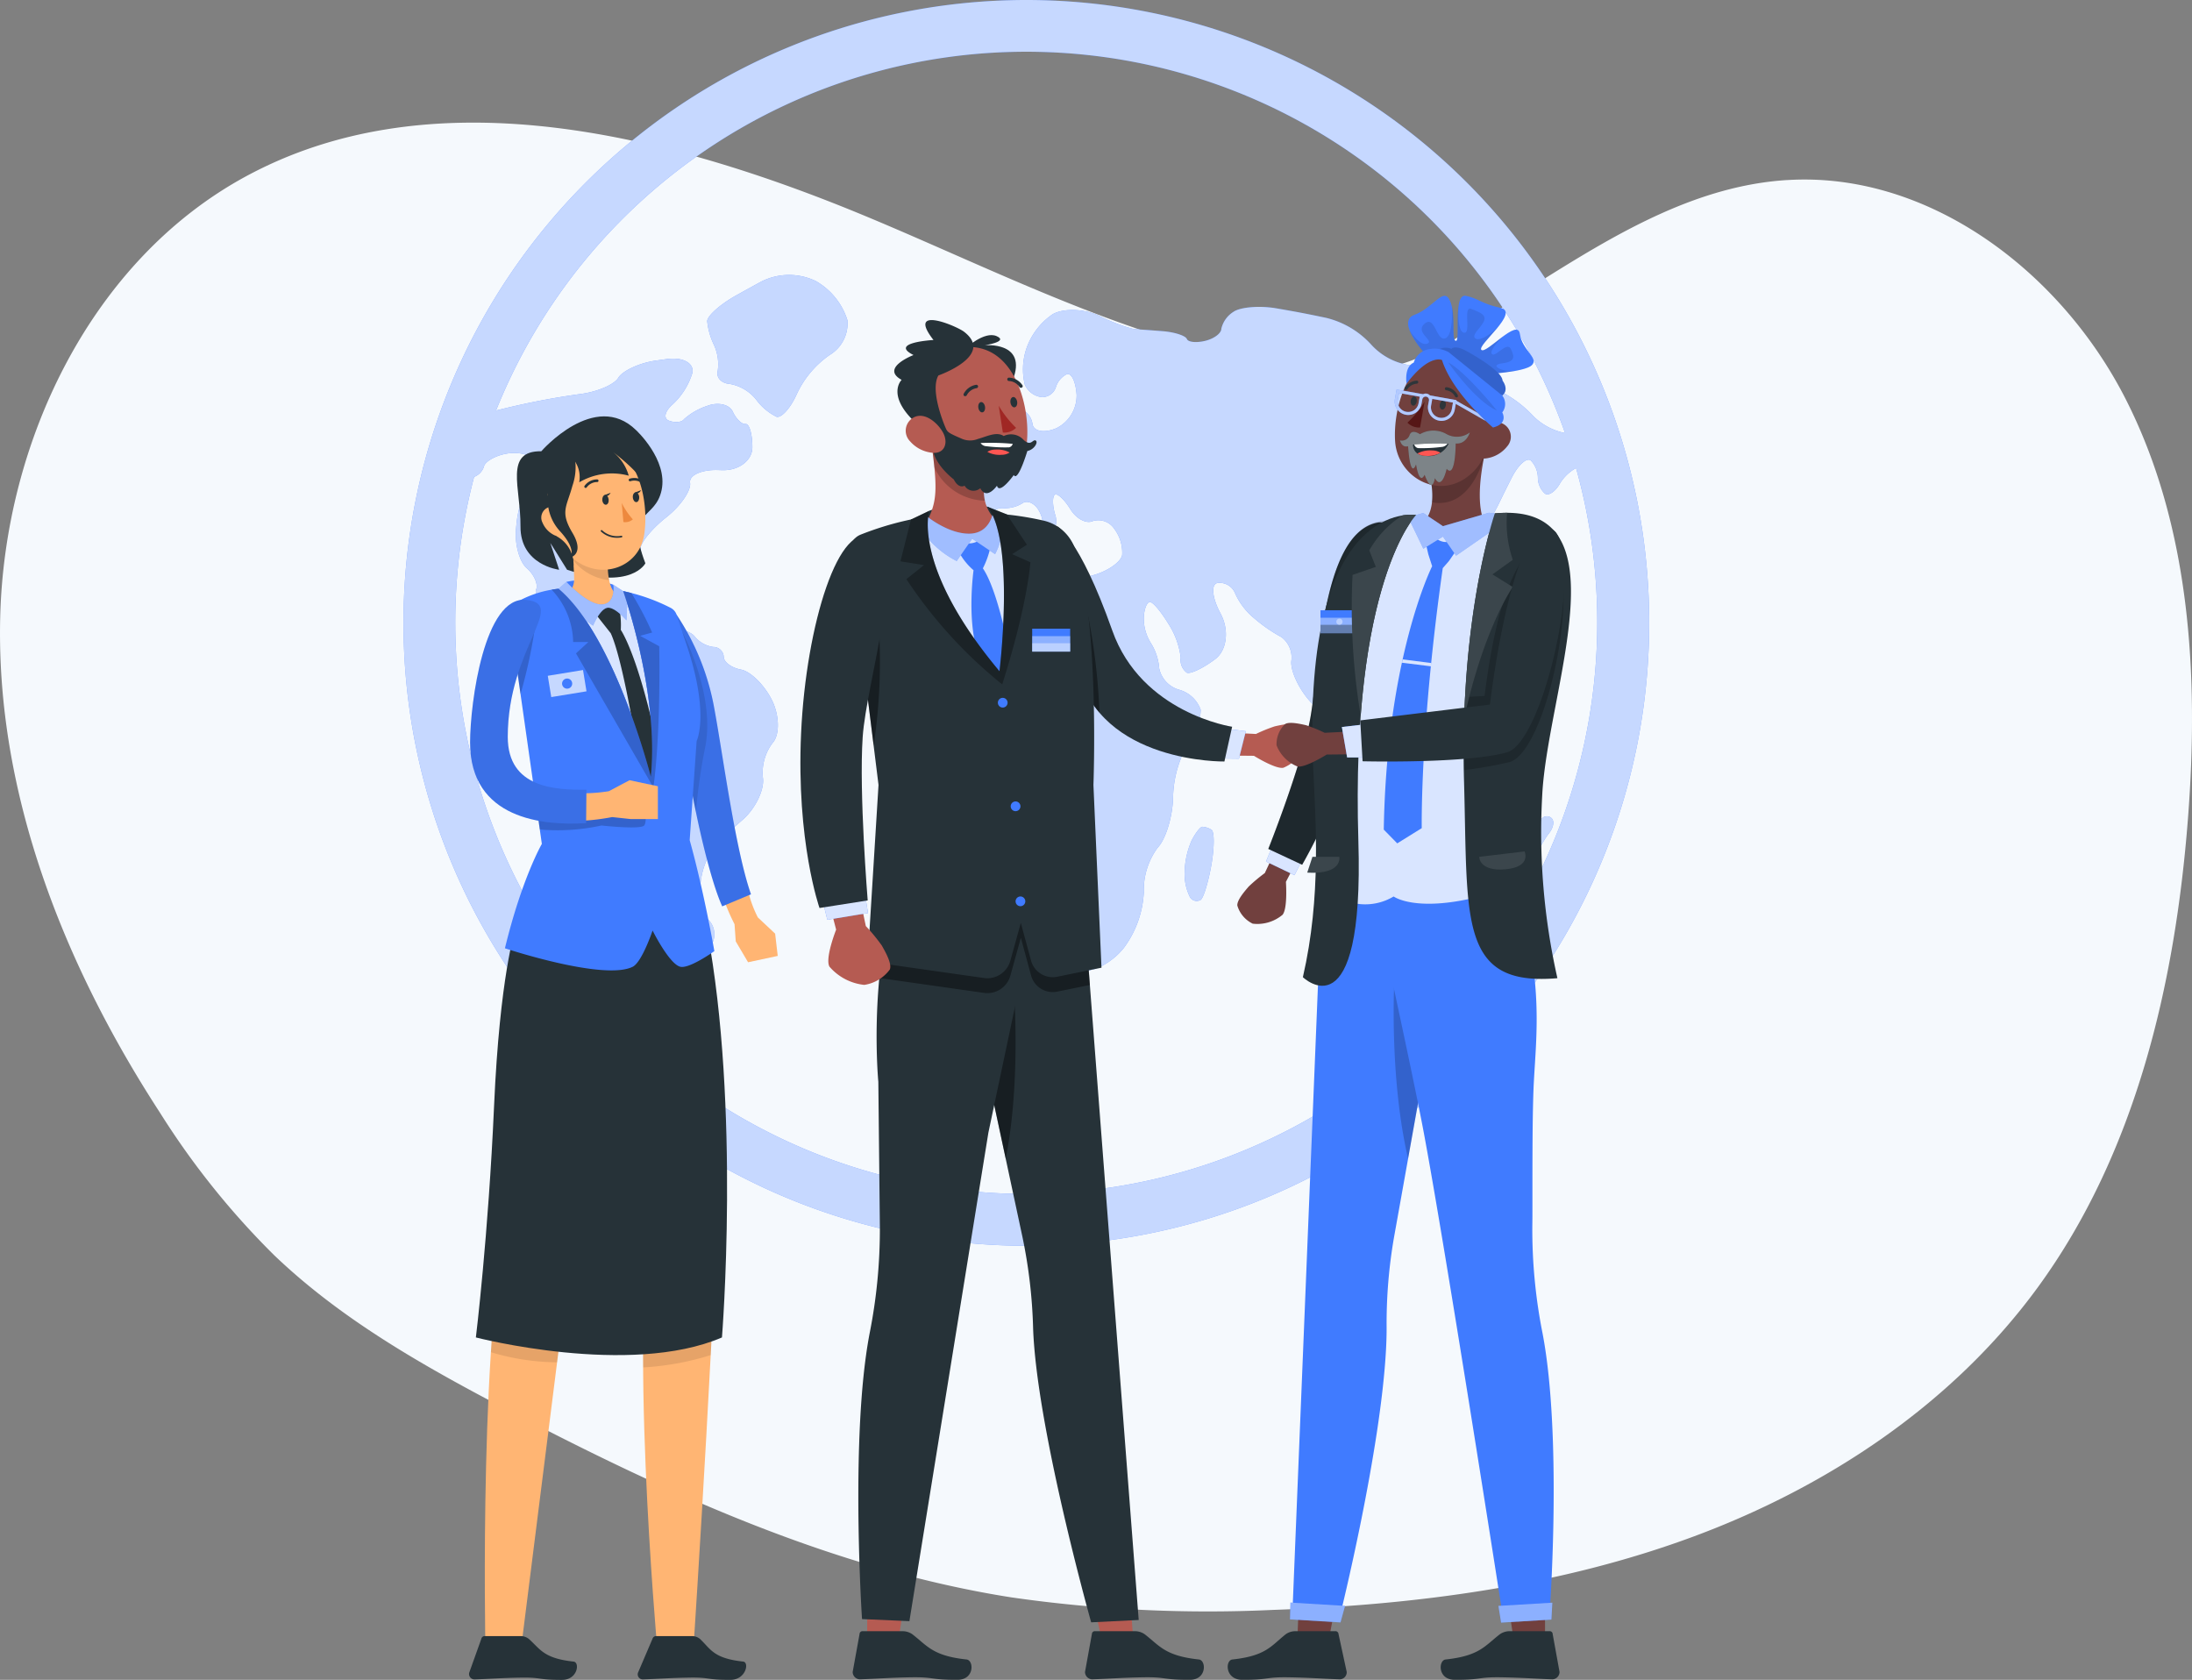 <svg xmlns="http://www.w3.org/2000/svg" width="265" height="203.073" viewBox="0 0 265 203.073">
  <rect x="0" y="0" width="265" height="203.073" fill="#808080" stroke="none"/>
  <g id="Grupo_1026791" data-name="Grupo 1026791" transform="translate(-390 -5403.503)">
    <g id="Grupo_1026790" data-name="Grupo 1026790" transform="translate(-575 1840.308)">
      <path id="Trazado_717261" data-name="Trazado 717261" d="M256.045,6.946c17.063-1.074,33.043,10.991,40.907,26.4s8.9,33.5,7.566,50.8c-1.55,20.065-6.345,40.492-18.157,56.663-10.291,14.089-25.385,24.1-41.614,30.118s-33.608,8.274-50.873,8.872a166.69,166.69,0,0,1-31.625-1.521c-21.419-3.372-41.515-12.526-60.782-22.6-10.065-5.265-20.115-10.9-28.347-18.793a96.232,96.232,0,0,1-13.794-17.23c-11.581-17.819-19.837-38.59-19.291-59.935S51.148,16.6,69.69,6.522c21.6-11.73,48.245-5.764,71.087,3.216,19.757,7.77,41.525,20.277,63.269,20.272,8.746,0,15.636-6.734,22.927-11.3,8.925-5.58,18.367-11.1,29.077-11.768Z" transform="translate(924.992 3578.02)" fill="#f5f9fd"/>
    </g>
    <g id="Grupo_1027144" data-name="Grupo 1027144" transform="translate(338.711 5315.457)">
      <g id="Graphic" transform="translate(100.069 88.046)">
        <g id="Grupo_1027099" data-name="Grupo 1027099" transform="translate(0)">
          <g id="Grupo_1027097" data-name="Grupo 1027097">
            <path id="Trazado_725100" data-name="Trazado 725100" d="M204.708,88.046a75.3,75.3,0,1,0,75.3,75.3A75.3,75.3,0,0,0,204.708,88.046Zm0,144.338a69.085,69.085,0,0,1-66.76-86.688,1.993,1.993,0,0,0,1.19-1.247c.092-.551,1.229-1.249,2.538-1.525s2.736-.039,3.161.52a4.1,4.1,0,0,1,.6,2.542,2.136,2.136,0,0,1-1.116,1.775c-.518.147-1.085,1.818-1.259,3.695-.019.206-.029.309-.048.515-.175,1.874.411,3.994,1.307,4.77s1.4,1.969,1.116,2.6.875,1.447,2.591,1.857,3.136.982,3.136,1.237.551.629,1.227.837a2.246,2.246,0,0,1,1.407,1.713c.1.733.573,1.091,1.058.787a1.163,1.163,0,0,1,1.416.037,2.083,2.083,0,0,1,.177,1.754,1.961,1.961,0,0,1-1.063,1.305c-.389.086-.707.885-.707,1.78a6.247,6.247,0,0,0,1.681,3.42,4.1,4.1,0,0,1,1.154,3.445,3.153,3.153,0,0,0,1.336,3.036c1.03.8,1.876,3.284,1.876,5.505v4.4c0,2.222.4,4.452.9,4.959a3.41,3.41,0,0,1,.629,2.589c-.149.914.7,2.508,1.889,3.554s2.412,1.165,2.711.255a2.487,2.487,0,0,0-.543-2.534c-.6-.48-1.044-2.451-.995-4.383a8.983,8.983,0,0,1,2.848-5.8c.912-.775,1.369-1.171,2.285-1.978,1.526-1.344,2.616-3.64,2.414-5.031a5.933,5.933,0,0,1,1.19-4.25c.857-.96.815-3.288-.091-5.128s-2.594-3.5-3.746-3.712-2.092-.911-2.092-1.55a1.254,1.254,0,0,0-1.269-1.188,3.52,3.52,0,0,1-2.26-1.289c-.546-.689-2.62-1.255-4.594-1.267l-.865-.006c-1.97-.012-3.607-.5-3.656-1.085a1.913,1.913,0,0,0-1.413-1.424,1.7,1.7,0,0,1-1.32-1.388,1.744,1.744,0,0,0-1.14-1.452,1.306,1.306,0,0,1-.525-1.824,4.908,4.908,0,0,1,2.457-2.145,2.4,2.4,0,0,1,2.649.375c.439.609,1.038,1.1,1.331,1.085s.534-.652.534-1.411,1.361-2.433,3.036-3.771l.18-.144c1.675-1.34,2.935-3.2,2.785-4.095s1.346-1.6,3.335-1.547l.565.016c1.991.059,3.631-1.172,3.631-2.772s-.37-2.863-.821-2.806-1.148-.624-1.549-1.5-1.791-1.19-3.085-.694a7.96,7.96,0,0,0-2.8,1.6c-.247.38-1.057.465-1.8.2s-.539-1.153.448-2.007a8.577,8.577,0,0,0,2.339-3.727c.3-1.194-1.085-2-3.058-1.728-.573.079-.859.12-1.429.2-1.966.291-3.96,1.249-4.446,2.064s-2.467,1.656-4.383,1.937a91.657,91.657,0,0,0-10.405,2.026,69.062,69.062,0,0,1,129.24,2.721,7.566,7.566,0,0,1-3.789-2,14.312,14.312,0,0,0-4.436-3.244c-.794-.4-1.193-.593-1.991-.986a20.663,20.663,0,0,0-6.938-1.87c-.33-.012-.5-.017-.828-.027a7.852,7.852,0,0,1-5.4-2.508,10.807,10.807,0,0,0-5.529-3.3c-2.387-.5-3.587-.729-6-1.145-2.025-.35-4.354-.149-5.166.415a3.31,3.31,0,0,0-1.477,2.047c0,.555-.874,1.208-1.943,1.468s-2.072.167-2.225-.223-1.447-.822-2.88-.939-3.026-.225-3.539-.259a21.3,21.3,0,0,1-4.2-1.618c-1.8-.847-4.323-.921-5.61-.172a8.311,8.311,0,0,0-3.181,4.176,7.89,7.89,0,0,0-.187,4.318,2.567,2.567,0,0,0,2.059,1.524,1.736,1.736,0,0,0,1.684-1.15,2.631,2.631,0,0,1,1.309-1.61c.566-.245,1.113.869,1.216,2.472a4.393,4.393,0,0,1-2.431,4.037c-1.441.624-2.746.411-2.9-.488a2.31,2.31,0,0,0-1.5-1.867c-.669-.127-1.216.613-1.216,1.639a2.781,2.781,0,0,1-1.59,2.463,4.734,4.734,0,0,0-2.245,1.894,3.406,3.406,0,0,0-.187,2.448c.257.637-.206,1.166-1.028,1.18s-1.327,1.12-1.121,2.458,1.047,2.427,1.869,2.42a1.861,1.861,0,0,0,1.776-1.3,1.616,1.616,0,0,1,1.683-1.177,4.006,4.006,0,0,0,2.34-.591c.515-.385,1.356-.069,1.871.7a3.743,3.743,0,0,1,.561,2.686c-.205.706.174.968.842.586a2.448,2.448,0,0,0,.654-2.679c-.308-1.092-.308-2.142,0-2.332s1.151.6,1.871,1.764,1.94,1.8,2.711,1.428a2.318,2.318,0,0,1,2.614.967,4.794,4.794,0,0,1,.933,3.138c-.154.824-1.665,1.9-3.361,2.4a7.833,7.833,0,0,1-4.862-.021,5.56,5.56,0,0,1-2.339-2.455c-.309-.835-1.74-1.572-3.181-1.632s-3.939,1.22-5.55,2.835c-.646.648-.969.972-1.615,1.617-1.611,1.612-3.053,4.115-3.206,5.576a7.063,7.063,0,0,1-.839,3.111,5.72,5.72,0,0,0-.559,2.99,8.478,8.478,0,0,0,2.237,4.883,9.033,9.033,0,0,0,5.6,2.409,9.911,9.911,0,0,1,4.583.967,4.932,4.932,0,0,1,1.31,3.27,4.164,4.164,0,0,0,1.5,3.149c.772.446,1.208,2.9.97,5.465-.027.291-.041.436-.067.727-.239,2.561.029,5.494.6,6.513a13.933,13.933,0,0,1,1.216,4.877,3.868,3.868,0,0,0,2.712,3.528c1.388.264,3.658-.96,5.043-2.7a12.247,12.247,0,0,0,2.424-6.736,8.624,8.624,0,0,1,1.676-5.393c.972-1.007,1.809-3.733,1.86-6.059a13.51,13.51,0,0,1,1.857-6.582,6.679,6.679,0,0,0,1.484-4.024,3.856,3.856,0,0,0-2.6-2.425,3.427,3.427,0,0,1-2.417-2.585,6.663,6.663,0,0,0-1.023-3.088,5.591,5.591,0,0,1-.839-3.1c.051-1.013.387-1.84.746-1.838s1.364,1.2,2.233,2.64a9.638,9.638,0,0,1,1.487,4.1,1.884,1.884,0,0,0,.742,1.809c.459.179,2-.568,3.428-1.642s1.715-3.532.647-5.509-1.193-3.66-.277-3.708a2.016,2.016,0,0,1,2.032,1.258,8.273,8.273,0,0,0,2.3,3.012,18.69,18.69,0,0,0,3.306,2.288,3.083,3.083,0,0,1,1.19,2.911c-.1,1.254,1.012,3.56,2.465,5.068s3.2.86,3.891-1.344c.3-.962.451-1.441.751-2.395.688-2.185,1.9-3.813,2.691-3.66s1.88,1.633,2.421,3.265a13.408,13.408,0,0,0,1.964,3.962c.539.555.939.121.89-.956s.111-1.969.355-1.984a1.584,1.584,0,0,1,.976.621c.292.354,1.209.155,2.033-.425s1.457-2.6,1.409-4.516.506-3.645,1.228-3.842a3.032,3.032,0,0,0,1.748-2.078,4.41,4.41,0,0,0-.873-3.344,3.13,3.13,0,0,1-.525-3.09c.433-.772,1.1-1.355,1.484-1.31s1.359-1.328,2.164-2.982c.63-1.293.943-1.926,1.57-3.165.8-1.584,1.84-2.489,2.311-2.091a3.036,3.036,0,0,1,.854,2.062,2.618,2.618,0,0,0,.852,1.939c.468.327,1.308-.277,1.866-1.3a5.274,5.274,0,0,1,1.9-1.785,69.091,69.091,0,0,1-66.476,87.74Z" transform="translate(-129.41 -88.046)" fill="#407bff"/>
            <path id="Trazado_725101" data-name="Trazado 725101" d="M201.562,142.146l-.185-.112a7.433,7.433,0,0,0-6.664.065c-1.2.656-1.8.988-3,1.654-1.93,1.075-3.5,2.485-3.5,3.117a8.537,8.537,0,0,0,.815,2.862,5.62,5.62,0,0,1,.453,3.171c-.2.788.453,1.477,1.453,1.549a5.259,5.259,0,0,1,3.189,1.884,6.774,6.774,0,0,0,2.471,2.086c.605.172,1.721-1.081,2.48-2.807a11.78,11.78,0,0,1,3.965-4.676,4.449,4.449,0,0,0,2.128-4.177A8.314,8.314,0,0,0,201.562,142.146Z" transform="translate(-151.496 -108.039)" fill="#407bff"/>
            <path id="Trazado_725102" data-name="Trazado 725102" d="M283.894,248.474a2.345,2.345,0,0,0-1.111-.362c-.255.02-.839.777-1.3,1.686a10.1,10.1,0,0,0-.835,3.816,6.247,6.247,0,0,0,.649,3.01.95.95,0,0,0,1.3.324c.357-.286.94-2.227,1.3-4.307S284.25,248.692,283.894,248.474Z" transform="translate(-186.214 -148.164)" fill="#407bff"/>
            <path id="Trazado_725103" data-name="Trazado 725103" d="M237.617,168.317a3.6,3.6,0,0,0,1.963-.273c.566-.266,1.029-1.479,1.029-2.7s-.337-2.209-.749-2.2-.874.543-1.028,1.186a1.754,1.754,0,0,1-1.215,1.31,1.286,1.286,0,0,0-.934,1.3A1.406,1.406,0,0,0,237.617,168.317Z" transform="translate(-169.7 -116.253)" fill="#407bff"/>
            <path id="Trazado_725104" data-name="Trazado 725104" d="M336.642,244.6a7.708,7.708,0,0,0,1.119-3.466,10.415,10.415,0,0,0-1.118-3.872,6.236,6.236,0,0,0-1.728-2.368c-.333-.083-.607.291-.607.834a.879.879,0,0,1-.782.968,1.976,1.976,0,0,1-1.22-.488c-.24-.257-1.1-.223-1.925.079a5.233,5.233,0,0,0-2.288,1.836,9.9,9.9,0,0,1-2.3,2.363c-.83.588-1.432,2.348-1.334,3.9s.819,2.666,1.6,2.473,1.974-.5,2.653-.676a3.255,3.255,0,0,1,2.022.108,6.551,6.551,0,0,0,2.794.273A4.727,4.727,0,0,0,336.642,244.6Z" transform="translate(-202.663 -143.198)" fill="#407bff"/>
            <path id="Trazado_725105" data-name="Trazado 725105" d="M343.864,197.543c.378.014,1.19-.851,1.8-1.887a7.539,7.539,0,0,0,.769-4.239,5.587,5.587,0,0,0-1.111-2.949,1.629,1.629,0,0,0-1.46-.223c-.379.182-.5.876-.259,1.53a6.1,6.1,0,0,1-.518,3.441,5.222,5.222,0,0,0-.431,3.313A1.828,1.828,0,0,0,343.864,197.543Z" transform="translate(-209.453 -125.646)" fill="#407bff"/>
            <path id="Trazado_725106" data-name="Trazado 725106" d="M346.9,246.551c-.281.506-.742,1.381-1.024,1.944a19.868,19.868,0,0,1-2.145,2.9c-.9,1.038-1.484,2.249-1.294,2.664s.967.511,1.724.209a4.42,4.42,0,0,0,1.972-2.656,10.96,10.96,0,0,1,1.7-3.4c.608-.721.76-1.577.34-1.929A.814.814,0,0,0,346.9,246.551Z" transform="translate(-209.407 -147.402)" fill="#407bff"/>
          </g>
          <g id="Grupo_1027098" data-name="Grupo 1027098" opacity="0.7">
            <path id="Trazado_725107" data-name="Trazado 725107" d="M204.708,88.046a75.3,75.3,0,1,0,75.3,75.3A75.3,75.3,0,0,0,204.708,88.046Zm0,144.338a69.085,69.085,0,0,1-66.76-86.688,1.993,1.993,0,0,0,1.19-1.247c.092-.551,1.229-1.249,2.538-1.525s2.736-.039,3.161.52a4.1,4.1,0,0,1,.6,2.542,2.136,2.136,0,0,1-1.116,1.775c-.518.147-1.085,1.818-1.259,3.695-.019.206-.029.309-.048.515-.175,1.874.411,3.994,1.307,4.77s1.4,1.969,1.116,2.6.875,1.447,2.591,1.857,3.136.982,3.136,1.237.551.629,1.227.837a2.246,2.246,0,0,1,1.407,1.713c.1.733.573,1.091,1.058.787a1.163,1.163,0,0,1,1.416.037,2.083,2.083,0,0,1,.177,1.754,1.961,1.961,0,0,1-1.063,1.305c-.389.086-.707.885-.707,1.78a6.247,6.247,0,0,0,1.681,3.42,4.1,4.1,0,0,1,1.154,3.445,3.153,3.153,0,0,0,1.336,3.036c1.03.8,1.876,3.284,1.876,5.505v4.4c0,2.222.4,4.452.9,4.959a3.41,3.41,0,0,1,.629,2.589c-.149.914.7,2.508,1.889,3.554s2.412,1.165,2.711.255a2.487,2.487,0,0,0-.543-2.534c-.6-.48-1.044-2.451-.995-4.383a8.983,8.983,0,0,1,2.848-5.8c.912-.775,1.369-1.171,2.285-1.978,1.526-1.344,2.616-3.64,2.414-5.031a5.933,5.933,0,0,1,1.19-4.25c.857-.96.815-3.288-.091-5.128s-2.594-3.5-3.746-3.712-2.092-.911-2.092-1.55a1.254,1.254,0,0,0-1.269-1.188,3.52,3.52,0,0,1-2.26-1.289c-.546-.689-2.62-1.255-4.594-1.267l-.865-.006c-1.97-.012-3.607-.5-3.656-1.085a1.913,1.913,0,0,0-1.413-1.424,1.7,1.7,0,0,1-1.32-1.388,1.744,1.744,0,0,0-1.14-1.452,1.306,1.306,0,0,1-.525-1.824,4.908,4.908,0,0,1,2.457-2.145,2.4,2.4,0,0,1,2.649.375c.439.609,1.038,1.1,1.331,1.085s.534-.652.534-1.411,1.361-2.433,3.036-3.771l.18-.144c1.675-1.34,2.935-3.2,2.785-4.095s1.346-1.6,3.335-1.547l.565.016c1.991.059,3.631-1.172,3.631-2.772s-.37-2.863-.821-2.806-1.148-.624-1.549-1.5-1.791-1.19-3.085-.694a7.96,7.96,0,0,0-2.8,1.6c-.247.38-1.057.465-1.8.2s-.539-1.153.448-2.007a8.577,8.577,0,0,0,2.339-3.727c.3-1.194-1.085-2-3.058-1.728-.573.079-.859.12-1.429.2-1.966.291-3.96,1.249-4.446,2.064s-2.467,1.656-4.383,1.937a91.657,91.657,0,0,0-10.405,2.026,69.062,69.062,0,0,1,129.24,2.721,7.566,7.566,0,0,1-3.789-2,14.312,14.312,0,0,0-4.436-3.244c-.794-.4-1.193-.593-1.991-.986a20.663,20.663,0,0,0-6.938-1.87c-.33-.012-.5-.017-.828-.027a7.852,7.852,0,0,1-5.4-2.508,10.807,10.807,0,0,0-5.529-3.3c-2.387-.5-3.587-.729-6-1.145-2.025-.35-4.354-.149-5.166.415a3.31,3.31,0,0,0-1.477,2.047c0,.555-.874,1.208-1.943,1.468s-2.072.167-2.225-.223-1.447-.822-2.88-.939-3.026-.225-3.539-.259a21.3,21.3,0,0,1-4.2-1.618c-1.8-.847-4.323-.921-5.61-.172a8.311,8.311,0,0,0-3.181,4.176,7.89,7.89,0,0,0-.187,4.318,2.567,2.567,0,0,0,2.059,1.524,1.736,1.736,0,0,0,1.684-1.15,2.631,2.631,0,0,1,1.309-1.61c.566-.245,1.113.869,1.216,2.472a4.393,4.393,0,0,1-2.431,4.037c-1.441.624-2.746.411-2.9-.488a2.31,2.31,0,0,0-1.5-1.867c-.669-.127-1.216.613-1.216,1.639a2.781,2.781,0,0,1-1.59,2.463,4.734,4.734,0,0,0-2.245,1.894,3.406,3.406,0,0,0-.187,2.448c.257.637-.206,1.166-1.028,1.18s-1.327,1.12-1.121,2.458,1.047,2.427,1.869,2.42a1.861,1.861,0,0,0,1.776-1.3,1.616,1.616,0,0,1,1.683-1.177,4.006,4.006,0,0,0,2.34-.591c.515-.385,1.356-.069,1.871.7a3.743,3.743,0,0,1,.561,2.686c-.205.706.174.968.842.586a2.448,2.448,0,0,0,.654-2.679c-.308-1.092-.308-2.142,0-2.332s1.151.6,1.871,1.764,1.94,1.8,2.711,1.428a2.318,2.318,0,0,1,2.614.967,4.794,4.794,0,0,1,.933,3.138c-.154.824-1.665,1.9-3.361,2.4a7.833,7.833,0,0,1-4.862-.021,5.56,5.56,0,0,1-2.339-2.455c-.309-.835-1.74-1.572-3.181-1.632s-3.939,1.22-5.55,2.835c-.646.648-.969.972-1.615,1.617-1.611,1.612-3.053,4.115-3.206,5.576a7.063,7.063,0,0,1-.839,3.111,5.72,5.72,0,0,0-.559,2.99,8.478,8.478,0,0,0,2.237,4.883,9.033,9.033,0,0,0,5.6,2.409,9.911,9.911,0,0,1,4.583.967,4.932,4.932,0,0,1,1.31,3.27,4.164,4.164,0,0,0,1.5,3.149c.772.446,1.208,2.9.97,5.465-.027.291-.041.436-.067.727-.239,2.561.029,5.494.6,6.513a13.933,13.933,0,0,1,1.216,4.877,3.868,3.868,0,0,0,2.712,3.528c1.388.264,3.658-.96,5.043-2.7a12.247,12.247,0,0,0,2.424-6.736,8.624,8.624,0,0,1,1.676-5.393c.972-1.007,1.809-3.733,1.86-6.059a13.51,13.51,0,0,1,1.857-6.582,6.679,6.679,0,0,0,1.484-4.024,3.856,3.856,0,0,0-2.6-2.425,3.427,3.427,0,0,1-2.417-2.585,6.663,6.663,0,0,0-1.023-3.088,5.591,5.591,0,0,1-.839-3.1c.051-1.013.387-1.84.746-1.838s1.364,1.2,2.233,2.64a9.638,9.638,0,0,1,1.487,4.1,1.884,1.884,0,0,0,.742,1.809c.459.179,2-.568,3.428-1.642s1.715-3.532.647-5.509-1.193-3.66-.277-3.708a2.016,2.016,0,0,1,2.032,1.258,8.273,8.273,0,0,0,2.3,3.012,18.69,18.69,0,0,0,3.306,2.288,3.083,3.083,0,0,1,1.19,2.911c-.1,1.254,1.012,3.56,2.465,5.068s3.2.86,3.891-1.344c.3-.962.451-1.441.751-2.395.688-2.185,1.9-3.813,2.691-3.66s1.88,1.633,2.421,3.265a13.408,13.408,0,0,0,1.964,3.962c.539.555.939.121.89-.956s.111-1.969.355-1.984a1.584,1.584,0,0,1,.976.621c.292.354,1.209.155,2.033-.425s1.457-2.6,1.409-4.516.506-3.645,1.228-3.842a3.032,3.032,0,0,0,1.748-2.078,4.41,4.41,0,0,0-.873-3.344,3.13,3.13,0,0,1-.525-3.09c.433-.772,1.1-1.355,1.484-1.31s1.359-1.328,2.164-2.982c.63-1.293.943-1.926,1.57-3.165.8-1.584,1.84-2.489,2.311-2.091a3.036,3.036,0,0,1,.854,2.062,2.618,2.618,0,0,0,.852,1.939c.468.327,1.308-.277,1.866-1.3a5.274,5.274,0,0,1,1.9-1.785,69.091,69.091,0,0,1-66.476,87.74Z" transform="translate(-129.41 -88.046)" fill="#fff"/>
            <path id="Trazado_725108" data-name="Trazado 725108" d="M201.562,142.146l-.185-.112a7.433,7.433,0,0,0-6.664.065c-1.2.656-1.8.988-3,1.654-1.93,1.075-3.5,2.485-3.5,3.117a8.537,8.537,0,0,0,.815,2.862,5.62,5.62,0,0,1,.453,3.171c-.2.788.453,1.477,1.453,1.549a5.259,5.259,0,0,1,3.189,1.884,6.774,6.774,0,0,0,2.471,2.086c.605.172,1.721-1.081,2.48-2.807a11.78,11.78,0,0,1,3.965-4.676,4.449,4.449,0,0,0,2.128-4.177A8.314,8.314,0,0,0,201.562,142.146Z" transform="translate(-151.496 -108.039)" fill="#fff"/>
            <path id="Trazado_725109" data-name="Trazado 725109" d="M283.894,248.474a2.345,2.345,0,0,0-1.111-.362c-.255.02-.839.777-1.3,1.686a10.1,10.1,0,0,0-.835,3.816,6.247,6.247,0,0,0,.649,3.01.95.95,0,0,0,1.3.324c.357-.286.94-2.227,1.3-4.307S284.25,248.692,283.894,248.474Z" transform="translate(-186.214 -148.164)" fill="#fff"/>
            <path id="Trazado_725110" data-name="Trazado 725110" d="M237.617,168.317a3.6,3.6,0,0,0,1.963-.273c.566-.266,1.029-1.479,1.029-2.7s-.337-2.209-.749-2.2-.874.543-1.028,1.186a1.754,1.754,0,0,1-1.215,1.31,1.286,1.286,0,0,0-.934,1.3A1.406,1.406,0,0,0,237.617,168.317Z" transform="translate(-169.7 -116.253)" fill="#fff"/>
            <path id="Trazado_725111" data-name="Trazado 725111" d="M336.642,244.6a7.708,7.708,0,0,0,1.119-3.466,10.415,10.415,0,0,0-1.118-3.872,6.236,6.236,0,0,0-1.728-2.368c-.333-.083-.607.291-.607.834a.879.879,0,0,1-.782.968,1.976,1.976,0,0,1-1.22-.488c-.24-.257-1.1-.223-1.925.079a5.233,5.233,0,0,0-2.288,1.836,9.9,9.9,0,0,1-2.3,2.363c-.83.588-1.432,2.348-1.334,3.9s.819,2.666,1.6,2.473,1.974-.5,2.653-.676a3.255,3.255,0,0,1,2.022.108,6.551,6.551,0,0,0,2.794.273A4.727,4.727,0,0,0,336.642,244.6Z" transform="translate(-202.663 -143.198)" fill="#fff"/>
            <path id="Trazado_725112" data-name="Trazado 725112" d="M343.864,197.543c.378.014,1.19-.851,1.8-1.887a7.539,7.539,0,0,0,.769-4.239,5.587,5.587,0,0,0-1.111-2.949,1.629,1.629,0,0,0-1.46-.223c-.379.182-.5.876-.259,1.53a6.1,6.1,0,0,1-.518,3.441,5.222,5.222,0,0,0-.431,3.313A1.828,1.828,0,0,0,343.864,197.543Z" transform="translate(-209.453 -125.646)" fill="#fff"/>
            <path id="Trazado_725113" data-name="Trazado 725113" d="M346.9,246.551c-.281.506-.742,1.381-1.024,1.944a19.868,19.868,0,0,1-2.145,2.9c-.9,1.038-1.484,2.249-1.294,2.664s.967.511,1.724.209a4.42,4.42,0,0,0,1.972-2.656,10.96,10.96,0,0,1,1.7-3.4c.608-.721.76-1.577.34-1.929A.814.814,0,0,0,346.9,246.551Z" transform="translate(-209.407 -147.402)" fill="#fff"/>
          </g>
        </g>
      </g>
      <g id="Character_2" data-name="Character 2" transform="translate(148.053 126.741)">
        <g id="Grupo_1027111" data-name="Grupo 1027111" transform="translate(0 0)">
          <path id="Trazado_725114" data-name="Trazado 725114" d="M266.5,390.622l.65,8.744h-3.885l-1.909-8.434Z" transform="translate(-226.952 -240.385)" fill="#b55b52"/>
          <path id="Trazado_725115" data-name="Trazado 725115" d="M267.321,403.856l-4.769-.006a.356.356,0,0,0-.363.353l-.831,4.584a.906.906,0,0,0,.721.871.8.8,0,0,0,.158.016c1.966-.068,3.7-.207,6.157-.245,2.9-.049,2.231.312,5.649.3,2.059-.008,1.982-2.355,1.089-2.456-4.083-.435-4.73-1.635-6.544-3.04A2.041,2.041,0,0,0,267.321,403.856Z" transform="translate(-226.952 -245.353)" fill="#263238"/>
          <path id="Trazado_725116" data-name="Trazado 725116" d="M252.076,261.25l6.733,87.539-5.747.284s-5.8-20.622-6.871-33.158c-.074-.865-.126-1.693-.151-2.475a61.483,61.483,0,0,0-1.271-10.884l-.267-1.249-3.761-17.582s-5.7-9.547-2.469-22.875Z" transform="translate(-217.91 -191.644)" fill="#263238"/>
          <path id="Trazado_725117" data-name="Trazado 725117" d="M243.736,299.753c1.908-9.589.953-20.965.953-20.965l-2.824,1.132-1.905,5.293s.006.424.021,1.13a23.17,23.17,0,0,0,1.768,4.119Z" transform="translate(-218.916 -198.381)" opacity="0.4"/>
          <path id="Trazado_725118" data-name="Trazado 725118" d="M224.342,390.622l-1.276,8.744h-3.884l.017-8.434Z" transform="translate(-211.112 -240.385)" fill="#b55b52"/>
          <path id="Trazado_725119" data-name="Trazado 725119" d="M222.338,403.856l-4.769-.006a.355.355,0,0,0-.363.353l-.831,4.584a.906.906,0,0,0,.72.871.807.807,0,0,0,.158.016c1.967-.068,3.7-.207,6.158-.245,2.9-.049,2.231.312,5.648.3,2.059-.008,1.982-2.355,1.089-2.456-4.082-.435-4.73-1.635-6.544-3.04A2.042,2.042,0,0,0,222.338,403.856Z" transform="translate(-210.057 -245.353)" fill="#263238"/>
          <path id="Trazado_725120" data-name="Trazado 725120" d="M239.245,261.25,233.2,289.873l-9.55,59.058-5.727-.25s-1.263-19.038.46-31.714c.136-1,.291-1.961.466-2.87a64.224,64.224,0,0,0,1.23-12.836l-.013-1.241-.172-16.294S218.707,271.358,222,260.85Z" transform="translate(-210.473 -191.644)" fill="#263238"/>
          <path id="Trazado_725121" data-name="Trazado 725121" d="M246.167,261.25l-13.8-.4c-.017.069-.03.135-.046.2l-8.788-.2a51.4,51.4,0,0,0-1.983,10.33l12.647,1.8a2.888,2.888,0,0,0,3.188-2.088l1.267-4.574,1.235,4.556a2.718,2.718,0,0,0,3.168,1.952l3.944-.806Z" transform="translate(-212 -191.644)" opacity="0.4"/>
          <g id="Grupo_1027101" data-name="Grupo 1027101" transform="translate(31.003 24.91)">
            <g id="Grupo_1027100" data-name="Grupo 1027100" transform="translate(18.964 23.924)">
              <path id="Trazado_725122" data-name="Trazado 725122" d="M288.547,229.244l3.57.181a18.862,18.862,0,0,1,2.27-.922c.623-.138,2.014-.473,2.551-.129a3.406,3.406,0,0,1,1.021,2.562,4.55,4.55,0,0,1-2.531,2.573c-.94.194-3.555-1.444-3.555-1.444l-3.652-.036Z" transform="translate(-287.01 -228.224)" fill="#b55b52"/>
              <path id="Trazado_725123" data-name="Trazado 725123" d="M287.118,229.02l3.046.369-.834,3.324-3.049-.039Z" transform="translate(-286.281 -228.523)" fill="#407bff"/>
              <path id="Trazado_725124" data-name="Trazado 725124" d="M287.118,229.02l3.046.369-.834,3.324-3.049-.039Z" transform="translate(-286.281 -228.523)" fill="#fff" opacity="0.8"/>
            </g>
            <path id="Trazado_725125" data-name="Trazado 725125" d="M255.914,189.909s2.671,1.234,6.7,12.625c3.541,10.007,14.486,11.627,14.486,11.627l-.933,4.2s-15,.253-17.738-11.126S255.914,189.909,255.914,189.909Z" transform="translate(-255.91 -189.909)" fill="#263238"/>
            <path id="Trazado_725126" data-name="Trazado 725126" d="M259,211.859a12.411,12.411,0,0,0,2.631,5.223,74.085,74.085,0,0,0-2.074-14.874l-1.994.526-.133,1.49C257.8,206.411,258.3,208.958,259,211.859Z" transform="translate(-256.482 -194.528)" opacity="0.4"/>
          </g>
          <path id="Trazado_725127" data-name="Trazado 725127" d="M219.282,220.23l-1.324,21.339,14.072,2a2.887,2.887,0,0,0,3.189-2.088l1.266-4.574,1.236,4.556a2.718,2.718,0,0,0,3.168,1.952l5.348-1.093-.973-22.09s.77-20.082-2.234-28.581a5.272,5.272,0,0,0-3.752-3.367,37.386,37.386,0,0,0-22.141,1.678,2.119,2.119,0,0,0-1.331,2.229Z" transform="translate(-209.838 -164.032)" fill="#263238"/>
          <path id="Trazado_725128" data-name="Trazado 725128" d="M219.127,219.459v-.011a68.267,68.267,0,0,0-.187-21.507l-1.326.262-.671,3.661Z" transform="translate(-210.272 -168.017)" opacity="0.4"/>
          <g id="Grupo_1027103" data-name="Grupo 1027103" transform="translate(0 26.052)">
            <path id="Trazado_725129" data-name="Trazado 725129" d="M215.234,260.7l.874,4.146a22.649,22.649,0,0,1,1.935,2.357c.378.678,1.258,2.183.967,2.893a4.7,4.7,0,0,1-3.09,1.862,6.436,6.436,0,0,1-4.213-2.212c-.551-1.026.812-4.469.812-4.469l-1.092-4.2Z" transform="translate(-208.199 -217.641)" fill="#b55b52"/>
            <g id="Grupo_1027102" data-name="Grupo 1027102" transform="translate(2.078 40.912)">
              <path id="Trazado_725130" data-name="Trazado 725130" d="M214.925,257.259l.753,4.721-4.914.813-1.179-4.786Z" transform="translate(-209.586 -257.259)" fill="#407bff"/>
              <path id="Trazado_725131" data-name="Trazado 725131" d="M214.925,257.259l.753,4.721-4.914.813-1.179-4.786Z" transform="translate(-209.586 -257.259)" fill="#fff" opacity="0.8"/>
            </g>
            <path id="Trazado_725132" data-name="Trazado 725132" d="M208.569,236.759s-2.829-8.006-2.227-21.152,4.633-26.064,8.719-23.553-.822,17.324-1.275,24.064.608,19.725.608,19.725Z" transform="translate(-206.258 -191.738)" fill="#263238"/>
          </g>
          <circle id="Elipse_8573" data-name="Elipse 8573" cx="0.589" cy="0.589" r="0.589" transform="translate(23.871 45.666)" fill="#407bff"/>
          <path id="Trazado_725133" data-name="Trazado 725133" d="M248.153,243.8a.589.589,0,1,1-.589-.589A.589.589,0,0,1,248.153,243.8Z" transform="translate(-221.551 -185.02)" fill="#407bff"/>
          <circle id="Elipse_8574" data-name="Elipse 8574" cx="0.589" cy="0.589" r="0.589" transform="translate(26.013 69.678)" fill="#407bff"/>
          <g id="Grupo_1027104" data-name="Grupo 1027104" transform="translate(28.022 37.305)">
            <rect id="Rectángulo_349212" data-name="Rectángulo 349212" width="4.591" height="2.774" fill="#407bff"/>
            <rect id="Rectángulo_349213" data-name="Rectángulo 349213" width="4.591" height="1.87" transform="translate(0 0.904)" fill="#fff" opacity="0.4"/>
            <rect id="Rectángulo_349214" data-name="Rectángulo 349214" width="4.591" height="1.013" transform="translate(0 1.761)" fill="#fff" opacity="0.4"/>
          </g>
          <path id="Trazado_725134" data-name="Trazado 725134" d="M230.765,186.47a12.484,12.484,0,0,1,7.048-.49l1.446.824.508,1.611-1.831,1.436-4.326.44-3.575-1.479.2-1.589Z" transform="translate(-215.188 -163.415)" fill="#263238"/>
          <g id="Grupo_1027106" data-name="Grupo 1027106" transform="translate(11.349)">
            <path id="Trazado_725135" data-name="Trazado 725135" d="M238.808,182.652a4.762,4.762,0,0,1-1.061-4.094l-6.476-5.247c.741,5.643.8,7.253-.5,9.771a6.65,6.65,0,0,0,5.618,1.92C239.669,184.406,238.808,182.652,238.808,182.652Z" transform="translate(-226.813 -158.765)" fill="#b55b52"/>
            <path id="Trazado_725136" data-name="Trazado 725136" d="M238.047,178.558l-6.475-5.247c.166,1.27.3,2.328.386,3.246a6.912,6.912,0,0,0,6.111,4.041A4.374,4.374,0,0,1,238.047,178.558Z" transform="translate(-227.114 -158.765)" opacity="0.2"/>
            <path id="Trazado_725137" data-name="Trazado 725137" d="M238.169,154.552s2.307-2.163,3.8-1.5-1.439,1.1-1.439,1.1,5.231-.486,3.376,4.237Z" transform="translate(-229.592 -151.109)" fill="#263238"/>
            <path id="Trazado_725138" data-name="Trazado 725138" d="M229.736,162.376c.914,4.184,1.241,6.675,3.711,8.506,3.712,2.762,8.623,0,8.971-4.355.313-3.953-1.24-10.11-5.633-11.145a5.834,5.834,0,0,0-7.049,6.993Z" transform="translate(-226.368 -151.97)" fill="#b55b52"/>
            <path id="Trazado_725139" data-name="Trazado 725139" d="M240.7,166.574c.055.345.278.6.5.56s.362-.342.308-.687-.278-.592-.5-.556S240.649,166.233,240.7,166.574Z" transform="translate(-230.539 -155.978)" fill="#263238"/>
            <path id="Trazado_725140" data-name="Trazado 725140" d="M246.922,165.6c.054.341.278.592.5.556s.362-.342.307-.682-.278-.6-.5-.561S246.867,165.259,246.922,165.6Z" transform="translate(-232.875 -155.611)" fill="#263238"/>
            <path id="Trazado_725141" data-name="Trazado 725141" d="M244.653,166.588a12.392,12.392,0,0,0,2.1,2.679,2.025,2.025,0,0,1-1.6.568Z" transform="translate(-232.027 -156.24)" fill="#a02724"/>
            <path id="Trazado_725142" data-name="Trazado 725142" d="M238.043,163.914a.253.253,0,0,1-.1-.006.213.213,0,0,1-.083-.278,2.051,2.051,0,0,1,1.513-1.088.205.205,0,1,1,.036.409h0a1.62,1.62,0,0,0-1.188.874A.2.2,0,0,1,238.043,163.914Z" transform="translate(-229.466 -154.72)" fill="#263238"/>
            <path id="Trazado_725143" data-name="Trazado 725143" d="M247.964,162.391a.2.2,0,0,1-.174-.089,1.625,1.625,0,0,0-1.268-.734.2.2,0,0,1-.011-.408,2.038,2.038,0,0,1,1.63.914.2.2,0,0,1-.046.277l-.005,0A.191.191,0,0,1,247.964,162.391Z" transform="translate(-232.651 -154.202)" fill="#263238"/>
            <path id="Trazado_725144" data-name="Trazado 725144" d="M241.5,164.562c-.366-.129-.563.833-1.542-.174a2.048,2.048,0,0,0-2.295-.356c-.879-.586-2.1.085-3.106.348a2.523,2.523,0,0,1-1.917,0c-1.714-.743-1.778-.807-2.016-1.368-.62-1.464-1.745-4.759-.858-6.3,0,0,6.834-2.386,3.116-5.274-.935-.726-7.03-3.281-3.711.986,0,0-5.446.3-2.413,1.818,0,0-4.079,1.557-1.437,3,0,0-2.118,2.03,2.326,5.748l1.7.237.38.1-.619,2.335c.264,1.928,2.515,3.614,2.515,3.614.616,1.215,1.309.76,1.309.76a1.251,1.251,0,0,0,1.9.306c.771,1.51,2.015-.306,2.015-.306.3,1.145,2.036-1.293,2.036-1.293.495.919,1.637-2.9,1.637-2.9C241.409,165.662,241.881,164.7,241.5,164.562Z" transform="translate(-224.433 -150.016)" fill="#263238"/>
            <path id="Trazado_725145" data-name="Trazado 725145" d="M227.194,171.643a4.087,4.087,0,0,0,2.779,1.382c1.425.083,1.841-1.258,1.195-2.448-.578-1.066-2.02-2.4-3.328-1.931A1.821,1.821,0,0,0,227.194,171.643Z" transform="translate(-225.274 -156.977)" fill="#b55b52"/>
            <g id="Grupo_1027105" data-name="Grupo 1027105" transform="translate(10.298 14.835)">
              <path id="Trazado_725146" data-name="Trazado 725146" d="M245.086,173.925a24.237,24.237,0,0,0-4.161-.113,2.534,2.534,0,0,0,2.68,1.424C245.173,175.183,245.086,173.925,245.086,173.925Z" transform="translate(-240.925 -173.781)" fill="#263238"/>
              <path id="Trazado_725147" data-name="Trazado 725147" d="M243.414,175.085a3.137,3.137,0,0,1,1.731.353,1.746,1.746,0,0,1-.965.275,3.108,3.108,0,0,1-1.727-.353A1.738,1.738,0,0,1,243.414,175.085Z" transform="translate(-241.499 -174.263)" fill="#ff5652"/>
              <path id="Trazado_725148" data-name="Trazado 725148" d="M245.025,173.9a.578.578,0,0,1-.453.425,17.874,17.874,0,0,1-2.716-.134.9.9,0,0,1-.713-.388A28.269,28.269,0,0,1,245.025,173.9Z" transform="translate(-241.007 -173.775)" fill="#fff"/>
            </g>
          </g>
          <g id="Grupo_1027110" data-name="Grupo 1027110" transform="translate(12.096 22.565)">
            <g id="Grupo_1027107" data-name="Grupo 1027107" transform="translate(2.665 1.751)">
              <path id="Trazado_725149" data-name="Trazado 725149" d="M230.346,193.153l1.721,5.606,4,5.783,3.282,3.414,1.23-5.006-.4-10.446-.063-2.25-.92-1.294-1.46,1.28-1.244.479-1.82.015L229.9,189.28Z" transform="translate(-229.898 -188.959)" fill="#407bff"/>
              <path id="Trazado_725150" data-name="Trazado 725150" d="M230.346,193.153l1.721,5.606,4,5.783,3.282,3.414,1.23-5.006-.4-10.446-.063-2.25-.92-1.294-1.46,1.28-1.244.479-1.82.015L229.9,189.28Z" transform="translate(-229.898 -188.959)" fill="#fff" opacity="0.8"/>
            </g>
            <path id="Trazado_725151" data-name="Trazado 725151" d="M236.8,193.779a7.655,7.655,0,0,0,1.862,2.38s-.8,5.715.431,9.717l2.851,3.355.834-4.149s-1.276-6.641-2.989-9.152a10.562,10.562,0,0,0,.948-2.735l-1.023-.839s-1.42,1.014-2.273.307Z" transform="translate(-229.825 -188.484)" fill="#407bff"/>
            <g id="Grupo_1027108" data-name="Grupo 1027108" transform="translate(2.431 0.49)">
              <path id="Trazado_725152" data-name="Trazado 725152" d="M230.093,187.457s2.638,2.249,5.289,2.249,2.945-2.766,2.945-2.766l1.118,1.208a7.981,7.981,0,0,1-.912,4.032l-2.766-1.866-1.874,2.7a11.261,11.261,0,0,1-4.369-3.943Z" transform="translate(-229.524 -186.939)" fill="#407bff"/>
              <path id="Trazado_725153" data-name="Trazado 725153" d="M230.093,187.457s2.638,2.249,5.289,2.249,2.945-2.766,2.945-2.766l1.118,1.208a7.981,7.981,0,0,1-.912,4.032l-2.766-1.866-1.874,2.7a11.261,11.261,0,0,1-4.369-3.943Z" transform="translate(-229.524 -186.939)" fill="#fff" opacity="0.5"/>
            </g>
            <g id="Grupo_1027109" data-name="Grupo 1027109">
              <path id="Trazado_725154" data-name="Trazado 725154" d="M229.11,186.645s-2.164,6.671,8.49,19.394c0,0,1.913-15.587-1.441-19.883l2.331.922,2.425,3.667-1.778,1.142,2.2.98s-.312,5.051-3.407,14.767a55.89,55.89,0,0,1-11.582-12.726l2.132-1.7-2.849-.45L226.9,187.7Z" transform="translate(-225.63 -186.155)" fill="#263238"/>
              <path id="Trazado_725155" data-name="Trazado 725155" d="M229.11,186.645s-2.164,6.671,8.49,19.394c0,0,1.913-15.587-1.441-19.883l2.331.922,2.425,3.667-1.778,1.142,2.2.98s-.312,5.051-3.407,14.767a55.89,55.89,0,0,1-11.582-12.726l2.132-1.7-2.849-.45L226.9,187.7Z" transform="translate(-225.63 -186.155)" opacity="0.3"/>
            </g>
          </g>
        </g>
      </g>
      <g id="Character_3" data-name="Character 3" transform="translate(199.711 123.794)">
        <g id="Grupo_1027136" data-name="Grupo 1027136">
          <g id="Grupo_1027118" data-name="Grupo 1027118" transform="translate(20.187)">
            <g id="Grupo_1027112" data-name="Grupo 1027112" transform="translate(1.618)">
              <path id="Trazado_725156" data-name="Trazado 725156" d="M326.2,152.588s-3.878-4.124-1.532-4.975,3.521-3.47,4.308-1.7.1,4.713.706,4.844-.394-5.782,1.219-5.444,1.781.927,4.184,1.451-2.9,4.541-2.31,5.085,4.386-3.907,4.648-1.943,2.357,2.946,1.44,3.8-5.692,1.087-5.692,1.087l-5.452-2.383Z" transform="translate(-323.909 -145.297)" fill="#407bff"/>
              <path id="Trazado_725157" data-name="Trazado 725157" d="M326.306,151.79c-.781.249-1.73-1.046-2.115-1.635a11.9,11.9,0,0,0,2.11,3.122l1.519-.182,5.452,2.383a33.5,33.5,0,0,0,3.722-.413c-1.717.168-3.216-.7-1.605-.9s1.506-.822,1.037-1.753-1.9,1.115-2.278.613,1.424-2.167,1.454-2.2c-1.134.824-2.405,2.006-2.726,1.71-.355-.328,1.426-1.915,2.375-3.241-.007.011-.013.016-.021.027-.842,1.184-2.581,2.239-3.083,1.828s.593-1.187,1.007-2.016-.46-1.134-1.5-1.545.041,3.013-.872,2.875-.652-3.318-.651-3.332c-.272,1.627.072,4.4-.345,4.311-.525-.114-.081-2.335-.463-4.077,0,.056.2,3.514-.854,3.784s-1.2-2.83-2.451-1.78S327.31,151.471,326.306,151.79Z" transform="translate(-324.015 -145.987)" opacity="0.1"/>
            </g>
            <path id="Trazado_725158" data-name="Trazado 725158" d="M333.758,182.519a.565.565,0,0,1-.769-.415c-.79-2.9.186-7.273.83-9.8l-7.141,5c.377,1.678.507,3.731-.465,5.154a1.663,1.663,0,0,1-1.288.694l-.711.067s-.187,3.194,4.012,3.194A5.99,5.99,0,0,0,333.758,182.519Z" transform="translate(-322.406 -155.442)" fill="#71403e"/>
            <path id="Trazado_725159" data-name="Trazado 725159" d="M328.449,181.465c4.9.906,6.353-5.7,6.353-5.7l-.1-.658-.855.517-5.535,3.216A9.041,9.041,0,0,1,328.449,181.465Z" transform="translate(-323.946 -156.493)" opacity="0.2"/>
            <path id="Trazado_725160" data-name="Trazado 725160" d="M333.7,163.294c-.96,4.015-1.321,6.416-3.736,8.119-3.633,2.567-8.318-.216-8.576-4.448-.234-3.81,1.377-9.734,5.634-10.623a5.69,5.69,0,0,1,6.678,6.951Z" transform="translate(-321.338 -149.4)" fill="#71403e"/>
            <path id="Trazado_725161" data-name="Trazado 725161" d="M325.863,165.811a11.844,11.844,0,0,1-2.075,2.536,1.94,1.94,0,0,0,1.526.588Z" transform="translate(-322.246 -153.002)" fill="#561616"/>
            <path id="Trazado_725162" data-name="Trazado 725162" d="M332.428,164.235a.175.175,0,0,0,.088,0,.181.181,0,0,0,.082-.242l0-.007a1.782,1.782,0,0,0-1.361-.978.181.181,0,0,0-.2.165v.006a.181.181,0,0,0,.165.2h.006a1.418,1.418,0,0,1,1.062.759A.172.172,0,0,0,332.428,164.235Z" transform="translate(-324.969 -151.948)" fill="#2e353a"/>
            <path id="Trazado_725163" data-name="Trazado 725163" d="M323.407,162.868a.175.175,0,0,0,.152-.079,1.538,1.538,0,0,1,1.174-.685.186.186,0,0,0,0-.367h0a1.89,1.89,0,0,0-1.468.842.181.181,0,0,0,.042.253l0,0A.162.162,0,0,0,323.407,162.868Z" transform="translate(-322.037 -151.471)" fill="#2e353a"/>
            <path id="Trazado_725164" data-name="Trazado 725164" d="M340.608,172.718A3.892,3.892,0,0,1,338,174.169c-1.367.145-1.834-1.136-1.274-2.308.506-1.062,1.827-2.4,3.116-2A1.765,1.765,0,0,1,340.608,172.718Z" transform="translate(-327.017 -154.494)" fill="#71403e"/>
            <g id="Grupo_1027113" data-name="Grupo 1027113" transform="translate(5.1 6.248)">
              <path id="Trazado_725165" data-name="Trazado 725165" d="M329.486,155.725a1.675,1.675,0,0,1,1.758-.247s.366-.529,1.789.247,4.344,2.534,4.39,3.595c0,0,.852,1.081-.031,1.8a19.815,19.815,0,0,1-4.359-2.155c-1.179-1-2.958-2.969-2.958-2.969Z" transform="translate(-329.486 -155.302)" fill="#407bff"/>
              <path id="Trazado_725166" data-name="Trazado 725166" d="M329.486,155.725a1.675,1.675,0,0,1,1.758-.247s.366-.529,1.789.247,4.344,2.534,4.39,3.595c0,0,.852,1.081-.031,1.8a19.815,19.815,0,0,1-4.359-2.155c-1.179-1-2.958-2.969-2.958-2.969Z" transform="translate(-329.486 -155.302)" opacity="0.2"/>
            </g>
            <path id="Trazado_725167" data-name="Trazado 725167" d="M334.043,165.095s-4.87-4.076-6.165-8.154c0,0-1.523-.791-4.282,2.843,0,0-.339-1.991.867-2.538a2.325,2.325,0,0,1,1.971-1.643,3.555,3.555,0,0,1,2.244.38l6.485,5.244a1.676,1.676,0,0,1,0,2.044S335.965,164.607,334.043,165.095Z" transform="translate(-322.158 -149.16)" fill="#407bff"/>
            <path id="Trazado_725168" data-name="Trazado 725168" d="M331.667,158.2s3.258,4.677,5.905,5.838C337.572,164.035,333.856,159.384,331.667,158.2Z" transform="translate(-325.205 -150.142)" opacity="0.1"/>
            <g id="Grupo_1027114" data-name="Grupo 1027114" transform="translate(0.633 16.306)">
              <path id="Trazado_725169" data-name="Trazado 725169" d="M324.752,171.847a3.226,3.226,0,0,1,3.142-.06,2.58,2.58,0,0,0,2.892-.159s-.4,1.466-1.71,1.344c0,0,0,4.313-1.091,3.065,0,0-.564,2.677-1.425,1.128,0,0-.307,2.1-1.243-.413,0,0-.582,1.439-1.037-1.255,0,0-.653,2.048-.962-2.2,0,0-.71.288-.984-.709a.975.975,0,0,0,1.16-.622C323.771,171.139,324.752,171.847,324.752,171.847Z" transform="translate(-322.333 -171.41)" fill="#263238"/>
              <path id="Trazado_725170" data-name="Trazado 725170" d="M324.752,171.847a3.226,3.226,0,0,1,3.142-.06,2.58,2.58,0,0,0,2.892-.159s-.4,1.466-1.71,1.344c0,0,0,4.313-1.091,3.065,0,0-.564,2.677-1.425,1.128,0,0-.307,2.1-1.243-.413,0,0-.582,1.439-1.037-1.255,0,0-.653,2.048-.962-2.2,0,0-.71.288-.984-.709a.975.975,0,0,0,1.16-.622C323.771,171.139,324.752,171.847,324.752,171.847Z" transform="translate(-322.333 -171.41)" fill="#fff" opacity="0.4"/>
            </g>
            <g id="Grupo_1027115" data-name="Grupo 1027115" transform="translate(2.217 17.858)">
              <path id="Trazado_725171" data-name="Trazado 725171" d="M324.869,174.051a25.118,25.118,0,0,1,4.3-.117,2.619,2.619,0,0,1-2.771,1.472C324.78,175.352,324.869,174.051,324.869,174.051Z" transform="translate(-324.869 -173.902)" fill="#263238"/>
              <path id="Trazado_725172" data-name="Trazado 725172" d="M327.513,175.251a3.238,3.238,0,0,0-1.79.366,1.816,1.816,0,0,0,1,.284,3.213,3.213,0,0,0,1.785-.365A1.8,1.8,0,0,0,327.513,175.251Z" transform="translate(-325.19 -174.4)" fill="#ff5652"/>
              <path id="Trazado_725173" data-name="Trazado 725173" d="M325.106,174.024a.6.6,0,0,0,.468.44,18.441,18.441,0,0,0,2.809-.139.922.922,0,0,0,.737-.4A29.3,29.3,0,0,0,325.106,174.024Z" transform="translate(-324.958 -173.896)" fill="#fff"/>
            </g>
            <g id="Grupo_1027117" data-name="Grupo 1027117" transform="translate(0 11.339)">
              <path id="Trazado_725174" data-name="Trazado 725174" d="M330.77,166.181c-.049.308-.259.533-.46.49s-.323-.3-.273-.607.259-.539.465-.49S330.824,165.872,330.77,166.181Z" transform="translate(-324.589 -164.249)" fill="#2e353a"/>
              <path id="Trazado_725175" data-name="Trazado 725175" d="M325.15,165.426c-.049.308-.254.534-.46.49s-.323-.3-.274-.612.259-.533.465-.489S325.2,165.113,325.15,165.426Z" transform="translate(-322.478 -163.964)" fill="#2e353a"/>
              <g id="Grupo_1027116" data-name="Grupo 1027116">
                <path id="Trazado_725176" data-name="Trazado 725176" d="M325.579,164.17a.691.691,0,0,0-.821-.145l-3.209-.568-.205,1.16a1.634,1.634,0,1,0,3.219.57l.1-.539h0a.406.406,0,0,1,.8.142h0l-.1.539a1.634,1.634,0,0,0,3.219.57l.205-1.16Zm-1.376.953a1.269,1.269,0,0,1-2.5-.443l.142-.8,2.5.443Zm4.02.712a1.269,1.269,0,1,1-2.5-.443l.142-.8,2.5.443Z" transform="translate(-321.319 -163.456)" fill="#407bff"/>
                <path id="Trazado_725177" data-name="Trazado 725177" d="M325.579,164.17a.691.691,0,0,0-.821-.145l-3.209-.568-.205,1.16a1.634,1.634,0,1,0,3.219.57l.1-.539h0a.406.406,0,0,1,.8.142h0l-.1.539a1.634,1.634,0,0,0,3.219.57l.205-1.16Zm-1.376.953a1.269,1.269,0,0,1-2.5-.443l.142-.8,2.5.443Zm4.02.712a1.269,1.269,0,1,1-2.5-.443l.142-.8,2.5.443Z" transform="translate(-321.319 -163.456)" fill="#fff" opacity="0.6"/>
              </g>
              <path id="Trazado_725178" data-name="Trazado 725178" d="M335.659,167.062l-2.618-1.492-.181.317,3.8,2.167C336.374,167.783,336.032,167.448,335.659,167.062Z" transform="translate(-325.653 -164.25)" fill="#407bff"/>
              <path id="Trazado_725179" data-name="Trazado 725179" d="M335.659,167.062l-2.618-1.492-.181.317,3.8,2.167C336.374,167.783,336.032,167.448,335.659,167.062Z" transform="translate(-325.653 -164.25)" fill="#fff" opacity="0.6"/>
            </g>
          </g>
          <g id="Grupo_1027120" data-name="Grupo 1027120" transform="translate(1.162 27.254)">
            <path id="Trazado_725180" data-name="Trazado 725180" d="M295.75,251.666l-1.577,3.377a19.749,19.749,0,0,0-1.958,1.64c-.432.507-1.42,1.623-1.365,2.287a3.552,3.552,0,0,0,1.861,2.192,4.745,4.745,0,0,0,3.607-1.075c.638-.771.406-3.98.406-3.98l1.75-3.381Z" transform="translate(-290.848 -212.501)" fill="#71403e"/>
            <g id="Grupo_1027119" data-name="Grupo 1027119" transform="translate(3.467 37.258)">
              <path id="Trazado_725181" data-name="Trazado 725181" d="M298.018,248.613l-1.617,3.893,3.443,1.648,1.946-3.865Z" transform="translate(-296.401 -248.613)" fill="#407bff"/>
              <path id="Trazado_725182" data-name="Trazado 725182" d="M298.018,248.613l-1.617,3.893,3.443,1.648,1.946-3.865Z" transform="translate(-296.401 -248.613)" fill="#fff" opacity="0.8"/>
            </g>
            <path id="Trazado_725183" data-name="Trazado 725183" d="M300.942,230.574a68.506,68.506,0,0,0,7.332-19.206c2.512-11.362,5.49-22.908,1.738-22.146-6.859,1.392-6.97,18.122-8.15,23.976s-5.013,15.462-5.013,15.462Z" transform="translate(-293.103 -189.035)" fill="#263238"/>
            <path id="Trazado_725184" data-name="Trazado 725184" d="M300.942,230.483a68.506,68.506,0,0,0,7.332-19.206c2.512-11.362,6.112-22.71,2.3-22.324-7.423.752-7.534,18.3-8.715,24.154s-5.013,15.462-5.013,15.462Z" transform="translate(-293.103 -188.944)" opacity="0.2"/>
          </g>
          <g id="Grupo_1027125" data-name="Grupo 1027125" transform="translate(0 72.153)">
            <g id="Grupo_1027122" data-name="Grupo 1027122">
              <path id="Trazado_725185" data-name="Trazado 725185" d="M302.853,390.622l-.345,8.744h3.884l1.615-8.434Z" transform="translate(-294.066 -309.591)" fill="#71403e"/>
              <path id="Trazado_725186" data-name="Trazado 725186" d="M297.243,403.856l4.768-.006a.371.371,0,0,1,.376.353l.991,4.584a.867.867,0,0,1-.69.871.792.792,0,0,1-.157.016c-1.969-.068-3.707-.207-6.166-.245-2.9-.049-2.22.312-5.638.3-2.059-.008-2.064-2.355-1.175-2.456,4.067-.435,4.673-1.635,6.438-3.04A1.985,1.985,0,0,1,297.243,403.856Z" transform="translate(-288.988 -314.559)" fill="#263238"/>
              <path id="Trazado_725187" data-name="Trazado 725187" d="M305.045,261.25l-3.532,86.736,5.757.283s4.936-19.819,5.569-32.354c.044-.865.066-1.693.064-2.475a60.935,60.935,0,0,1,.89-10.884s.167-.937.224-1.249l3.147-17.582s5.369-9.547,1.67-22.875Z" transform="translate(-293.692 -260.85)" fill="#407bff"/>
              <path id="Trazado_725188" data-name="Trazado 725188" d="M322.864,299.753c-2.243-9.589-1.685-20.965-1.685-20.965l2.863,1.132,2.09,5.293s.009.424.019,1.13a22.315,22.315,0,0,1-1.623,4.119Z" transform="translate(-301.056 -267.587)" opacity="0.2"/>
              <g id="Grupo_1027121" data-name="Grupo 1027121" transform="translate(7.53 85.837)">
                <path id="Trazado_725189" data-name="Trazado 725189" d="M301.107,398.319l-.058,2.031,6.106.365.55-2Z" transform="translate(-301.048 -398.319)" fill="#407bff"/>
                <path id="Trazado_725190" data-name="Trazado 725190" d="M301.107,398.319l-.058,2.031,6.106.365.55-2Z" transform="translate(-301.048 -398.319)" fill="#fff" opacity="0.4"/>
              </g>
            </g>
            <g id="Grupo_1027124" data-name="Grupo 1027124" transform="translate(17.664)">
              <path id="Trazado_725191" data-name="Trazado 725191" d="M342.168,390.622l1.276,8.744h3.884l-.017-8.434Z" transform="translate(-326.626 -309.591)" fill="#71403e"/>
              <path id="Trazado_725192" data-name="Trazado 725192" d="M338.633,403.856l4.769-.006a.356.356,0,0,1,.363.353l.831,4.584a.906.906,0,0,1-.721.871.807.807,0,0,1-.158.016c-1.966-.068-3.7-.207-6.157-.245-2.9-.049-2.231.312-5.649.3-2.059-.008-1.982-2.355-1.089-2.456,4.083-.435,4.73-1.635,6.544-3.04A2.041,2.041,0,0,1,338.633,403.856Z" transform="translate(-322.141 -314.559)" fill="#263238"/>
              <path id="Trazado_725193" data-name="Trazado 725193" d="M317.278,261.25s4.7,21.434,6.041,28.623c2.709,14.474,9.5,58.129,9.5,58.129l5.727-.25s1.313-18.109-.41-30.785c-.136-1-.29-1.961-.466-2.87a64.27,64.27,0,0,1-1.23-12.836s.012-.93.013-1.241c.014-4.074-.044-12.226.173-16.294.305-5.735,1.189-12.367-2.106-22.875Z" transform="translate(-317.278 -260.85)" fill="#407bff"/>
              <g id="Grupo_1027123" data-name="Grupo 1027123" transform="translate(15.066 85.848)">
                <path id="Trazado_725194" data-name="Trazado 725194" d="M341.407,398.725l.321,2.02,6.082-.365.112-2.044Z" transform="translate(-341.407 -398.336)" fill="#407bff"/>
                <path id="Trazado_725195" data-name="Trazado 725195" d="M341.407,398.725l.321,2.02,6.082-.365.112-2.044Z" transform="translate(-341.407 -398.336)" fill="#fff" opacity="0.4"/>
              </g>
            </g>
          </g>
          <g id="Grupo_1027126" data-name="Grupo 1027126" transform="translate(12.019 26.832)">
            <path id="Trazado_725196" data-name="Trazado 725196" d="M308.237,233.163a6.664,6.664,0,0,0,8.042.9s2.616,1.964,10.345.019l4.059-44.5V188.8h-3.028l-5.391,1.112-2.8-1.294-1.753-.349-6.006,8.56-3.238,30.142Z" transform="translate(-308.237 -188.268)" fill="#407bff"/>
            <path id="Trazado_725197" data-name="Trazado 725197" d="M308.237,233.163a6.664,6.664,0,0,0,8.042.9s2.616,1.964,10.345.019l4.059-44.5V188.8h-3.028l-5.391,1.112-2.8-1.294-1.753-.349-6.006,8.56-3.238,30.142Z" transform="translate(-308.237 -188.268)" fill="#fff" opacity="0.8"/>
            <path id="Trazado_725198" data-name="Trazado 725198" d="M324.194,192.3l.4,1.725.462,1.438s-5.495,10.878-5.849,31.844l1.628,1.662,2.963-1.84s-.219-11.991,2.54-31.434l.747-.857,1.2-1.729-.344-1a1.863,1.863,0,0,1-2.672-.3Z" transform="translate(-312.358 -189.594)" fill="#407bff"/>
            <path id="Trazado_725199" data-name="Trazado 725199" d="M322.809,215.71c-.029.129-.057.264-.085.4l3.5.435c.013-.134.027-.267.04-.4Z" transform="translate(-313.678 -198.575)" fill="#fff" opacity="0.8"/>
          </g>
          <path id="Trazado_725200" data-name="Trazado 725200" d="M303.543,243.605s7.431,7.236,6.709-16.471c-.954-31.341,6.975-39.4,6.975-39.4s-13.846-2.315-12.44,30.416C305.07,224.716,305.807,233.775,303.543,243.605Z" transform="translate(-294.455 -161.222)" fill="#263238"/>
          <path id="Trazado_725201" data-name="Trazado 725201" d="M338.441,187.4s-4.293,12.336-3.725,32.433c.47,16.672-.671,24.8,11.288,23.758a80.043,80.043,0,0,1-1.84-22.052C344.779,208.785,354.509,185.892,338.441,187.4Z" transform="translate(-306.144 -161.085)" fill="#263238"/>
          <path id="Trazado_725202" data-name="Trazado 725202" d="M345.55,193.495a1.8,1.8,0,0,0-2.9.288c-1.447,2.2-3.8,5.04-5.416,17.77l-2.362.132c-.047,1.859-.128,7.967-.11,8.837a51.757,51.757,0,0,0,5.489-.969C344.7,218.275,348.965,198.11,345.55,193.495Z" transform="translate(-306.181 -163.17)" opacity="0.2"/>
          <g id="Grupo_1027129" data-name="Grupo 1027129" transform="translate(9.617 67.181)">
            <g id="Grupo_1027127" data-name="Grupo 1027127">
              <path id="Trazado_725203" data-name="Trazado 725203" d="M305.018,253.939h3.251s.443,2.154-3.879,1.906Z" transform="translate(-304.39 -253.283)" fill="#263238"/>
              <path id="Trazado_725204" data-name="Trazado 725204" d="M337.685,253.544l5.482-.656s.884,1.873-2.311,2.16S337.685,253.544,337.685,253.544Z" transform="translate(-316.895 -252.888)" fill="#263238"/>
            </g>
            <g id="Grupo_1027128" data-name="Grupo 1027128" opacity="0.1">
              <path id="Trazado_725205" data-name="Trazado 725205" d="M305.018,253.939h3.251s.443,2.154-3.879,1.906Z" transform="translate(-304.39 -253.283)" fill="#fff"/>
              <path id="Trazado_725206" data-name="Trazado 725206" d="M337.685,253.544l5.482-.656s.884,1.873-2.311,2.16S337.685,253.544,337.685,253.544Z" transform="translate(-316.895 -252.888)" fill="#fff"/>
            </g>
          </g>
          <path id="Trazado_725207" data-name="Trazado 725207" d="M324.927,187.591l.879-.243,2.366,1.589,5.549-1.618.731.081.464,1.537-5.157,3.571-1.587-2.308-2.366,1.469L324.041,188Z" transform="translate(-302.154 -161.079)" fill="#407bff"/>
          <path id="Trazado_725208" data-name="Trazado 725208" d="M324.927,187.591l.879-.243,2.366,1.589,5.549-1.618.731.081.464,1.537-5.157,3.571-1.587-2.308-2.366,1.469L324.041,188Z" transform="translate(-302.154 -161.079)" fill="#fff" opacity="0.5"/>
          <g id="Grupo_1027130" data-name="Grupo 1027130" transform="translate(28.586 26.25)">
            <path id="Trazado_725209" data-name="Trazado 725209" d="M338.48,187.406s-3.216,9.254-3.711,24.782c2.4-10.982,5.879-15.888,5.879-15.888l-2.463-1.521,2.463-1.765a13.867,13.867,0,0,1-.688-5.677C339.493,187.336,339,187.357,338.48,187.406Z" transform="translate(-334.769 -187.337)" fill="#263238"/>
            <path id="Trazado_725210" data-name="Trazado 725210" d="M338.48,187.406s-3.216,9.254-3.711,24.782c2.4-10.982,5.879-15.888,5.879-15.888l-2.463-1.521,2.463-1.765a13.867,13.867,0,0,1-.688-5.677C339.493,187.336,339,187.357,338.48,187.406Z" transform="translate(-334.769 -187.337)" fill="#fff" opacity="0.1"/>
          </g>
          <g id="Grupo_1027132" data-name="Grupo 1027132" transform="translate(5.885 28.015)">
            <path id="Trazado_725211" data-name="Trazado 725211" d="M307.814,229.021l-3.558.18a18.922,18.922,0,0,0-2.262-.919c-.621-.138-2.007-.472-2.543-.128a3.392,3.392,0,0,0-1.018,2.553,4.532,4.532,0,0,0,2.522,2.564c.937.194,3.544-1.439,3.544-1.439l3.638-.036Z" transform="translate(-298.414 -204.376)" fill="#71403e"/>
            <g id="Grupo_1027131" data-name="Grupo 1027131" transform="translate(7.916 23.603)">
              <path id="Trazado_725212" data-name="Trazado 725212" d="M315.563,227.963l-4.471.521.637,3.68h4.2Z" transform="translate(-311.092 -227.963)" fill="#407bff"/>
              <path id="Trazado_725213" data-name="Trazado 725213" d="M315.563,227.963l-4.471.521.637,3.68h4.2Z" transform="translate(-311.092 -227.963)" fill="#fff" opacity="0.8"/>
            </g>
            <path id="Trazado_725214" data-name="Trazado 725214" d="M335.521,191.025c-1.387,2.106-3.646,8.344-5.193,20.549l-15.677,1.915.282,4.942s12.621.309,17.486-1.091c4.257-1.226,9.153-22.166,5.878-26.591A1.723,1.723,0,0,0,335.521,191.025Z" transform="translate(-304.512 -190.163)" fill="#263238"/>
          </g>
          <g id="Grupo_1027134" data-name="Grupo 1027134" transform="translate(11.214 38.026)">
            <g id="Grupo_1027133" data-name="Grupo 1027133">
              <rect id="Rectángulo_349215" data-name="Rectángulo 349215" width="4.591" height="2.774" fill="#407bff"/>
              <rect id="Rectángulo_349216" data-name="Rectángulo 349216" width="4.591" height="1.87" transform="translate(0 0.904)" fill="#fff" opacity="0.4"/>
              <rect id="Rectángulo_349217" data-name="Rectángulo 349217" width="4.591" height="1.013" transform="translate(0 1.761)" fill="#263238" opacity="0.4"/>
            </g>
            <path id="Trazado_725215" data-name="Trazado 725215" d="M310.772,208.191a.374.374,0,1,1-.374-.373A.374.374,0,0,1,310.772,208.191Z" transform="translate(-308.103 -206.805)" fill="#fff" opacity="0.4"/>
          </g>
          <g id="Grupo_1027135" data-name="Grupo 1027135" transform="translate(14.996 26.475)">
            <path id="Trazado_725216" data-name="Trazado 725216" d="M319.168,187.766a11.944,11.944,0,0,0-4.043,4.245l.79,1.991-2.814.974a80.38,80.38,0,0,0,.983,17.04c1.436-18.928,6.7-24.282,6.7-24.282A6.13,6.13,0,0,0,319.168,187.766Z" transform="translate(-313.004 -187.697)" fill="#263238"/>
            <path id="Trazado_725217" data-name="Trazado 725217" d="M319.168,187.766a11.944,11.944,0,0,0-4.043,4.245l.79,1.991-2.814.974a80.38,80.38,0,0,0,.983,17.04c1.436-18.928,6.7-24.282,6.7-24.282A6.13,6.13,0,0,0,319.168,187.766Z" transform="translate(-313.004 -187.697)" fill="#fff" opacity="0.1"/>
          </g>
        </g>
      </g>
      <g id="Character_1" data-name="Character 1" transform="translate(107.995 138.382)">
        <g id="Grupo_1027143" data-name="Grupo 1027143">
          <path id="Trazado_725218" data-name="Trazado 725218" d="M160.946,200.564a10.515,10.515,0,0,1,5.666.343s1.085,2.631-1.259,2.747-4.435-2.258-4.435-2.258Z" transform="translate(-149.17 -180.557)" fill="#407bff"/>
          <g id="Grupo_1027138" data-name="Grupo 1027138" transform="translate(5.785)">
            <path id="Trazado_725219" data-name="Trazado 725219" d="M154.32,172.875s6.462-7.433,11.448-2.558c0,0,3.878,3.57,3.093,7.261s-4.478,2.25-1.962,8.843c0,0-1.666,3.313-9.464.781l-2.03-3.254,1.07,3.254s-4.711-.553-4.673-5.247S149.784,172.823,154.32,172.875Z" transform="translate(-151.369 -168.66)" fill="#263238"/>
            <path id="Trazado_725220" data-name="Trazado 725220" d="M160.069,199.521s1.5-.057,1.486-1.909a37.963,37.963,0,0,0-.32-4.1l4.45.394s-.6,5.467,1.441,5.746C167.125,199.648,165.347,202.373,160.069,199.521Z" transform="translate(-154.636 -177.992)" fill="#ffb573"/>
            <path id="Trazado_725221" data-name="Trazado 725221" d="M166.387,193.9l-4.45-.394s.112.824.2,1.883A6.535,6.535,0,0,0,166.5,197.8,15.046,15.046,0,0,1,166.387,193.9Z" transform="translate(-155.338 -177.992)" opacity="0.1"/>
            <path id="Trazado_725222" data-name="Trazado 725222" d="M157.33,180.114c.593,3.987.756,5.687,2.956,7.568,3.311,2.833,8.077,1.236,8.691-2.847.552-3.675-.506-9.574-4.564-10.832a5.5,5.5,0,0,0-7.083,6.11Z" transform="translate(-153.582 -170.571)" fill="#ffb573"/>
            <path id="Trazado_725223" data-name="Trazado 725223" d="M156.217,188.016a2.938,2.938,0,0,0,1.565,1.617c.951.4,1.558-.415,1.4-1.382-.138-.867-.8-2.126-1.809-2.12a1.33,1.33,0,0,0-1.16,1.886Z" transform="translate(-153.144 -175.221)" fill="#ffb573"/>
            <path id="Trazado_725224" data-name="Trazado 725224" d="M171.668,185.422a8.738,8.738,0,0,0,1.342,1.984,1.4,1.4,0,0,1-1.142.322Z" transform="translate(-158.993 -174.955)" fill="#ed893e"/>
            <path id="Trazado_725225" data-name="Trazado 725225" d="M164.561,181.893a.183.183,0,0,1-.077-.031.159.159,0,0,1-.031-.224l0,0a1.866,1.866,0,0,1,1.539-.774.164.164,0,0,1,.146.172.16.16,0,0,1-.168.147,1.565,1.565,0,0,0-1.267.652A.16.16,0,0,1,164.561,181.893Z" transform="translate(-156.271 -173.243)" fill="#263238"/>
            <path id="Trazado_725226" data-name="Trazado 725226" d="M174.713,181.247a.175.175,0,0,1-.077-.031,1.56,1.56,0,0,0-1.4-.245.16.16,0,0,1-.208-.088v0a.164.164,0,0,1,.094-.209,1.886,1.886,0,0,1,1.7.283.16.16,0,0,1-.112.291Z" transform="translate(-159.501 -173.138)" fill="#263238"/>
            <g id="Grupo_1027137" data-name="Grupo 1027137" transform="translate(10.322 8.919)">
              <path id="Trazado_725227" data-name="Trazado 725227" d="M167.9,184.5c.027.324.224.573.44.556s.362-.295.331-.624-.223-.573-.435-.556S167.876,184.172,167.9,184.5Z" transform="translate(-167.899 -183.293)" fill="#263238"/>
              <path id="Trazado_725228" data-name="Trazado 725228" d="M173.811,183.993c.027.324.223.573.435.556s.362-.3.336-.624-.224-.573-.435-.556S173.779,183.664,173.811,183.993Z" transform="translate(-170.118 -183.102)" fill="#263238"/>
              <path id="Trazado_725229" data-name="Trazado 725229" d="M174.2,183.235l.764-.292S174.615,183.588,174.2,183.235Z" transform="translate(-170.267 -182.943)" fill="#263238"/>
              <path id="Trazado_725230" data-name="Trazado 725230" d="M168.294,183.743l.764-.292S168.707,184.1,168.294,183.743Z" transform="translate(-168.048 -183.134)" fill="#263238"/>
            </g>
            <path id="Trazado_725231" data-name="Trazado 725231" d="M169.57,191.605a3.081,3.081,0,0,0,.562-.049.1.1,0,0,0,.081-.112v0a.1.1,0,0,0-.112-.081,2.679,2.679,0,0,1-2.317-.648.1.1,0,1,0-.147.134A2.773,2.773,0,0,0,169.57,191.605Z" transform="translate(-157.469 -176.93)" fill="#263238"/>
            <path id="Trazado_725232" data-name="Trazado 725232" d="M159.545,173.8s2.9,1.246,2.433,4.156a7.786,7.786,0,0,1,5.981-.8,5.544,5.544,0,0,0-1.861-2.829s3.5,2.612,4.017,4.308-.119-5.869-4.966-6.08A5.082,5.082,0,0,0,159.545,173.8Z" transform="translate(-154.44 -169.986)" fill="#263238"/>
            <path id="Trazado_725233" data-name="Trazado 725233" d="M160.372,175.176a6.848,6.848,0,0,1-.18,3.913c-.7,2.576-1.52,3.142,0,5.692s-.247,2.987-.247,2.987.788-.9-1.17-3.09a5.611,5.611,0,0,1-1.55-4.432s-.971-1.971.983-4.815S160.372,175.176,160.372,175.176Z" transform="translate(-153.478 -170.702)" fill="#263238"/>
            <path id="Trazado_725234" data-name="Trazado 725234" d="M158.434,191.739a3.91,3.91,0,0,1,2.214,3.616l-1.433-1.463-1.383-1.275Z" transform="translate(-153.796 -177.328)" fill="#263238"/>
          </g>
          <path id="Trazado_725235" data-name="Trazado 725235" d="M182.536,297.327c-.057,15.518-3.1,62.2-3.1,62.2h-4.423s-3.58-40.112-.307-53.181l-5.5-25.229,12.7,1.633S182.549,293.666,182.536,297.327Z" transform="translate(-152.286 -210.895)" fill="#ffb573"/>
          <path id="Trazado_725236" data-name="Trazado 725236" d="M181.24,404.806l-4.286,0a.435.435,0,0,0-.405.317l-1.761,4.121a.614.614,0,0,0,.455.784.643.643,0,0,0,.139.014c1.783-.061,3.372-.185,5.59-.22,2.618-.044,1.936.28,5.012.271,1.853-.007,2.3-2.117,1.523-2.208-3.575-.391-3.891-1.47-5.211-2.732A1.5,1.5,0,0,0,181.24,404.806Z" transform="translate(-154.37 -257.352)" fill="#263238"/>
          <path id="Trazado_725237" data-name="Trazado 725237" d="M184.582,330.3h-8.268a140.387,140.387,0,0,0-.5,14.042,33.272,33.272,0,0,0,8.168-1.492C184.2,338.539,184.411,334.261,184.582,330.3Z" transform="translate(-154.762 -229.371)" opacity="0.1"/>
          <g id="Grupo_1027139" data-name="Grupo 1027139" transform="translate(0 69.972)">
            <path id="Trazado_725238" data-name="Trazado 725238" d="M157.27,298.29l-7.716,61.265h-4.327s-.822-40.774,3.123-53.454l.366-25.38L159.6,282.6Z" transform="translate(-143.25 -280.721)" fill="#ffb573"/>
            <path id="Trazado_725239" data-name="Trazado 725239" d="M148.261,404.806l-4.286,0a.4.4,0,0,0-.383.317l-1.474,4.121a.66.66,0,0,0,.649.8c1.779-.061,3.359-.185,5.575-.22,2.614-.044,1.956.28,5.031.271,1.852-.007,2.155-2.117,1.368-2.208-3.6-.391-3.993-1.47-5.4-2.732A1.591,1.591,0,0,0,148.261,404.806Z" transform="translate(-142.104 -327.324)" fill="#263238"/>
            <path id="Trazado_725240" data-name="Trazado 725240" d="M148.194,325.06a110.8,110.8,0,0,0-1.856,15.475,28.249,28.249,0,0,0,8,1.221l1.886-14.977Z" transform="translate(-143.694 -297.374)" opacity="0.1"/>
          </g>
          <path id="Trazado_725241" data-name="Trazado 725241" d="M194.435,260.8a14.182,14.182,0,0,0,1.137,3.035l2.091,1.964.315,2.692-3.587.766-1.489-2.522-.147-2.077a25.519,25.519,0,0,1-1.245-2.852Z" transform="translate(-160.66 -203.266)" fill="#ffb573"/>
          <path id="Trazado_725242" data-name="Trazado 725242" d="M187.173,242.3c-1.312-2.808-3.19-10.443-4.212-17.08-1.678-10.9-3.612-18.952-1.291-18.147a29.817,29.817,0,0,1,4.553,11.364c1.063,5.741,2.525,16.977,4.424,22.406Z" transform="translate(-156.563 -183.068)" fill="#407bff"/>
          <path id="Trazado_725243" data-name="Trazado 725243" d="M187.173,242.3c-1.312-2.808-3.19-10.443-4.212-17.08-1.678-10.9-3.612-18.952-1.291-18.147a29.817,29.817,0,0,1,4.553,11.364c1.063,5.741,2.525,16.977,4.424,22.406Z" transform="translate(-156.563 -183.068)" opacity="0.1"/>
          <path id="Trazado_725244" data-name="Trazado 725244" d="M181.31,214.742c.46,3.131,1.211,7.211,1.918,11.8.285,1.854.639,3.785,1.027,5.667a69.586,69.586,0,0,1,1.126-7.842c1.259-6.353-2.741-13.832-2.741-13.832h-.578l-.686,1.356Z" transform="translate(-156.829 -184.388)" opacity="0.1"/>
          <path id="Trazado_725245" data-name="Trazado 725245" d="M158.925,202.432l1.244-.4,3.246,2.258h1.19l1-.444,1.16-1.159,1.158.473.83,3.189v.973l.352,1.173,1.022,3.949.773,5.094v3.834l-.286,4.121-1.087-2.146-3.062-5.723-2.547-7.211-.744-2.518-1.946-2.044-1.517-2.591Z" transform="translate(-148.422 -181.195)" fill="#407bff"/>
          <path id="Trazado_725246" data-name="Trazado 725246" d="M158.925,202.432l1.244-.4,3.246,2.258h1.19l1-.444,1.16-1.159,1.158.473.83,3.189v.973l.352,1.173,1.022,3.949.773,5.094v3.834l-.286,4.121-1.087-2.146-3.062-5.723-2.547-7.211-.744-2.518-1.946-2.044-1.517-2.591Z" transform="translate(-148.422 -181.195)" fill="#fff" opacity="0.8"/>
          <path id="Trazado_725247" data-name="Trazado 725247" d="M148.172,266.375s-1.856,5.582-2.55,21.274-2.2,27.989-2.2,27.989,18.56,4.807,29.751,0c0,0,2.242-27.788-1.805-49.263l-8.084-2.85Z" transform="translate(-142.598 -204.29)" fill="#263238"/>
          <path id="Trazado_725248" data-name="Trazado 725248" d="M149.631,205.608l3.881,27.271s-2.4,4.121-4.464,12.619c0,0,11.959,3.974,15.452,2.232,1.118-.557,2.4-4.378,2.4-4.378s2.011,4.046,3.348,4.378c1.1.274,4.12-1.889,4.12-1.889s-1.242-7.174-2.982-13.416l.84-11.992s1.715-3.394-1.505-12.471l-.905-2.758a1.489,1.489,0,0,0-.716-.854,22.67,22.67,0,0,0-5.763-2.032s4.378,12.23,3.348,22.449c0,0-4.292-16.955-11.15-22.732a12.826,12.826,0,0,0-4.9,1.523A2.037,2.037,0,0,0,149.631,205.608Z" transform="translate(-144.712 -181.195)" fill="#407bff"/>
          <path id="Trazado_725249" data-name="Trazado 725249" d="M166.35,206.091a2.584,2.584,0,0,1,2.989-.687,10.576,10.576,0,0,1,.215,2.8s1.9,2.657,4.134,12.7v1.948l-.286,3.835-1.087-2.146-1.088-3.637s-1.517-9.326-2.89-12.3Z" transform="translate(-151.21 -182.392)" fill="#263238"/>
          <g id="Grupo_1027140" data-name="Grupo 1027140" transform="translate(9.986 20.007)">
            <path id="Trazado_725250" data-name="Trazado 725250" d="M159.444,201.533l.948-.832s2.575,2.82,4.292,2.726,1.374-2.383,1.374-2.383l1.187.772.529.486-.127,3.05s-1.5-1.761-2.39-1.5-1.648,2.146-1.648,2.146A13.811,13.811,0,0,1,159.444,201.533Z" transform="translate(-158.602 -200.701)" fill="#407bff"/>
            <path id="Trazado_725251" data-name="Trazado 725251" d="M159.444,201.533l.948-.832s2.575,2.82,4.292,2.726,1.374-2.383,1.374-2.383l1.187.772.529.486-.127,3.05s-1.5-1.761-2.39-1.5-1.648,2.146-1.648,2.146A13.811,13.811,0,0,1,159.444,201.533Z" transform="translate(-158.602 -200.701)" fill="#fff" opacity="0.5"/>
            <path id="Trazado_725252" data-name="Trazado 725252" d="M170.388,226.04s.887-5.322.715-17.055l-2.309-1.259,1.451-.4a39.745,39.745,0,0,0-2.508-4.772c-.322-.082-.652-.163-1-.236,0,0,4.378,12.23,3.348,22.449,0,0-4.292-16.955-11.15-22.732,0,0-.324.023-.842.112a9.426,9.426,0,0,1,2.6,6.324h1.843l-1.5,1.374Z" transform="translate(-158.096 -201.202)" fill="#407bff"/>
            <path id="Trazado_725253" data-name="Trazado 725253" d="M170.388,226.04s.887-5.322.715-17.055l-2.309-1.259,1.451-.4a39.745,39.745,0,0,0-2.508-4.772c-.322-.082-.652-.163-1-.236,0,0,4.378,12.23,3.348,22.449,0,0-4.292-16.955-11.15-22.732,0,0-.324.023-.842.112a9.426,9.426,0,0,1,2.6,6.324h1.843l-1.5,1.374Z" transform="translate(-158.096 -201.202)" opacity="0.2"/>
          </g>
          <path id="Trazado_725254" data-name="Trazado 725254" d="M151.273,216.291a61.527,61.527,0,0,0,1.905-9.151l-2.353-1.031-.838.379a1.991,1.991,0,0,0-.016.651Z" transform="translate(-145.051 -182.725)" opacity="0.2"/>
          <g id="Grupo_1027141" data-name="Grupo 1027141" transform="translate(9.517 30.664)">
            <rect id="Rectángulo_349218" data-name="Rectángulo 349218" width="4.317" height="2.608" transform="translate(0 0.697) rotate(-9.294)" fill="#407bff"/>
            <rect id="Rectángulo_349219" data-name="Rectángulo 349219" width="4.317" height="2.608" transform="translate(0 0.697) rotate(-9.294)" fill="#fff" opacity="0.7"/>
            <path id="Trazado_725255" data-name="Trazado 725255" d="M161.329,219.922a.612.612,0,1,1-.7-.5A.611.611,0,0,1,161.329,219.922Z" transform="translate(-158.385 -218.385)" fill="#407bff"/>
          </g>
          <path id="Trazado_725256" data-name="Trazado 725256" d="M168.142,245.862c.451-.52,0-3.338,0-3.338l-13.073.613.456,3.209a24.736,24.736,0,0,0,7.455-.485S167.691,246.382,168.142,245.862Z" transform="translate(-146.973 -196.402)" opacity="0.2"/>
          <g id="Grupo_1027142" data-name="Grupo 1027142" transform="translate(0.126 22.172)">
            <path id="Trazado_725257" data-name="Trazado 725257" d="M164.184,244a26.619,26.619,0,0,0,3.512-.442l2.223.24h3.306v-3.966l-3.426-.729-2.509,1.329a20.072,20.072,0,0,1-3.065.253Z" transform="translate(-150.523 -217.29)" fill="#ffb573"/>
            <path id="Trazado_725258" data-name="Trazado 725258" d="M156.328,231.166c-5.121.328-14.033-.44-14.022-9.754.006-4.8,1.728-17.75,6.776-17.229s-2.224,5.746-2.224,16.566c0,6.2,5.788,6.417,9.51,6.382Z" transform="translate(-142.306 -204.168)" fill="#407bff"/>
            <path id="Trazado_725259" data-name="Trazado 725259" d="M156.328,231.166c-5.121.328-14.033-.44-14.022-9.754.006-4.8,1.728-17.75,6.776-17.229s-2.224,5.746-2.224,16.566c0,6.2,5.788,6.417,9.51,6.382Z" transform="translate(-142.306 -204.168)" opacity="0.1"/>
          </g>
        </g>
      </g>
    </g>
  </g>
</svg>
